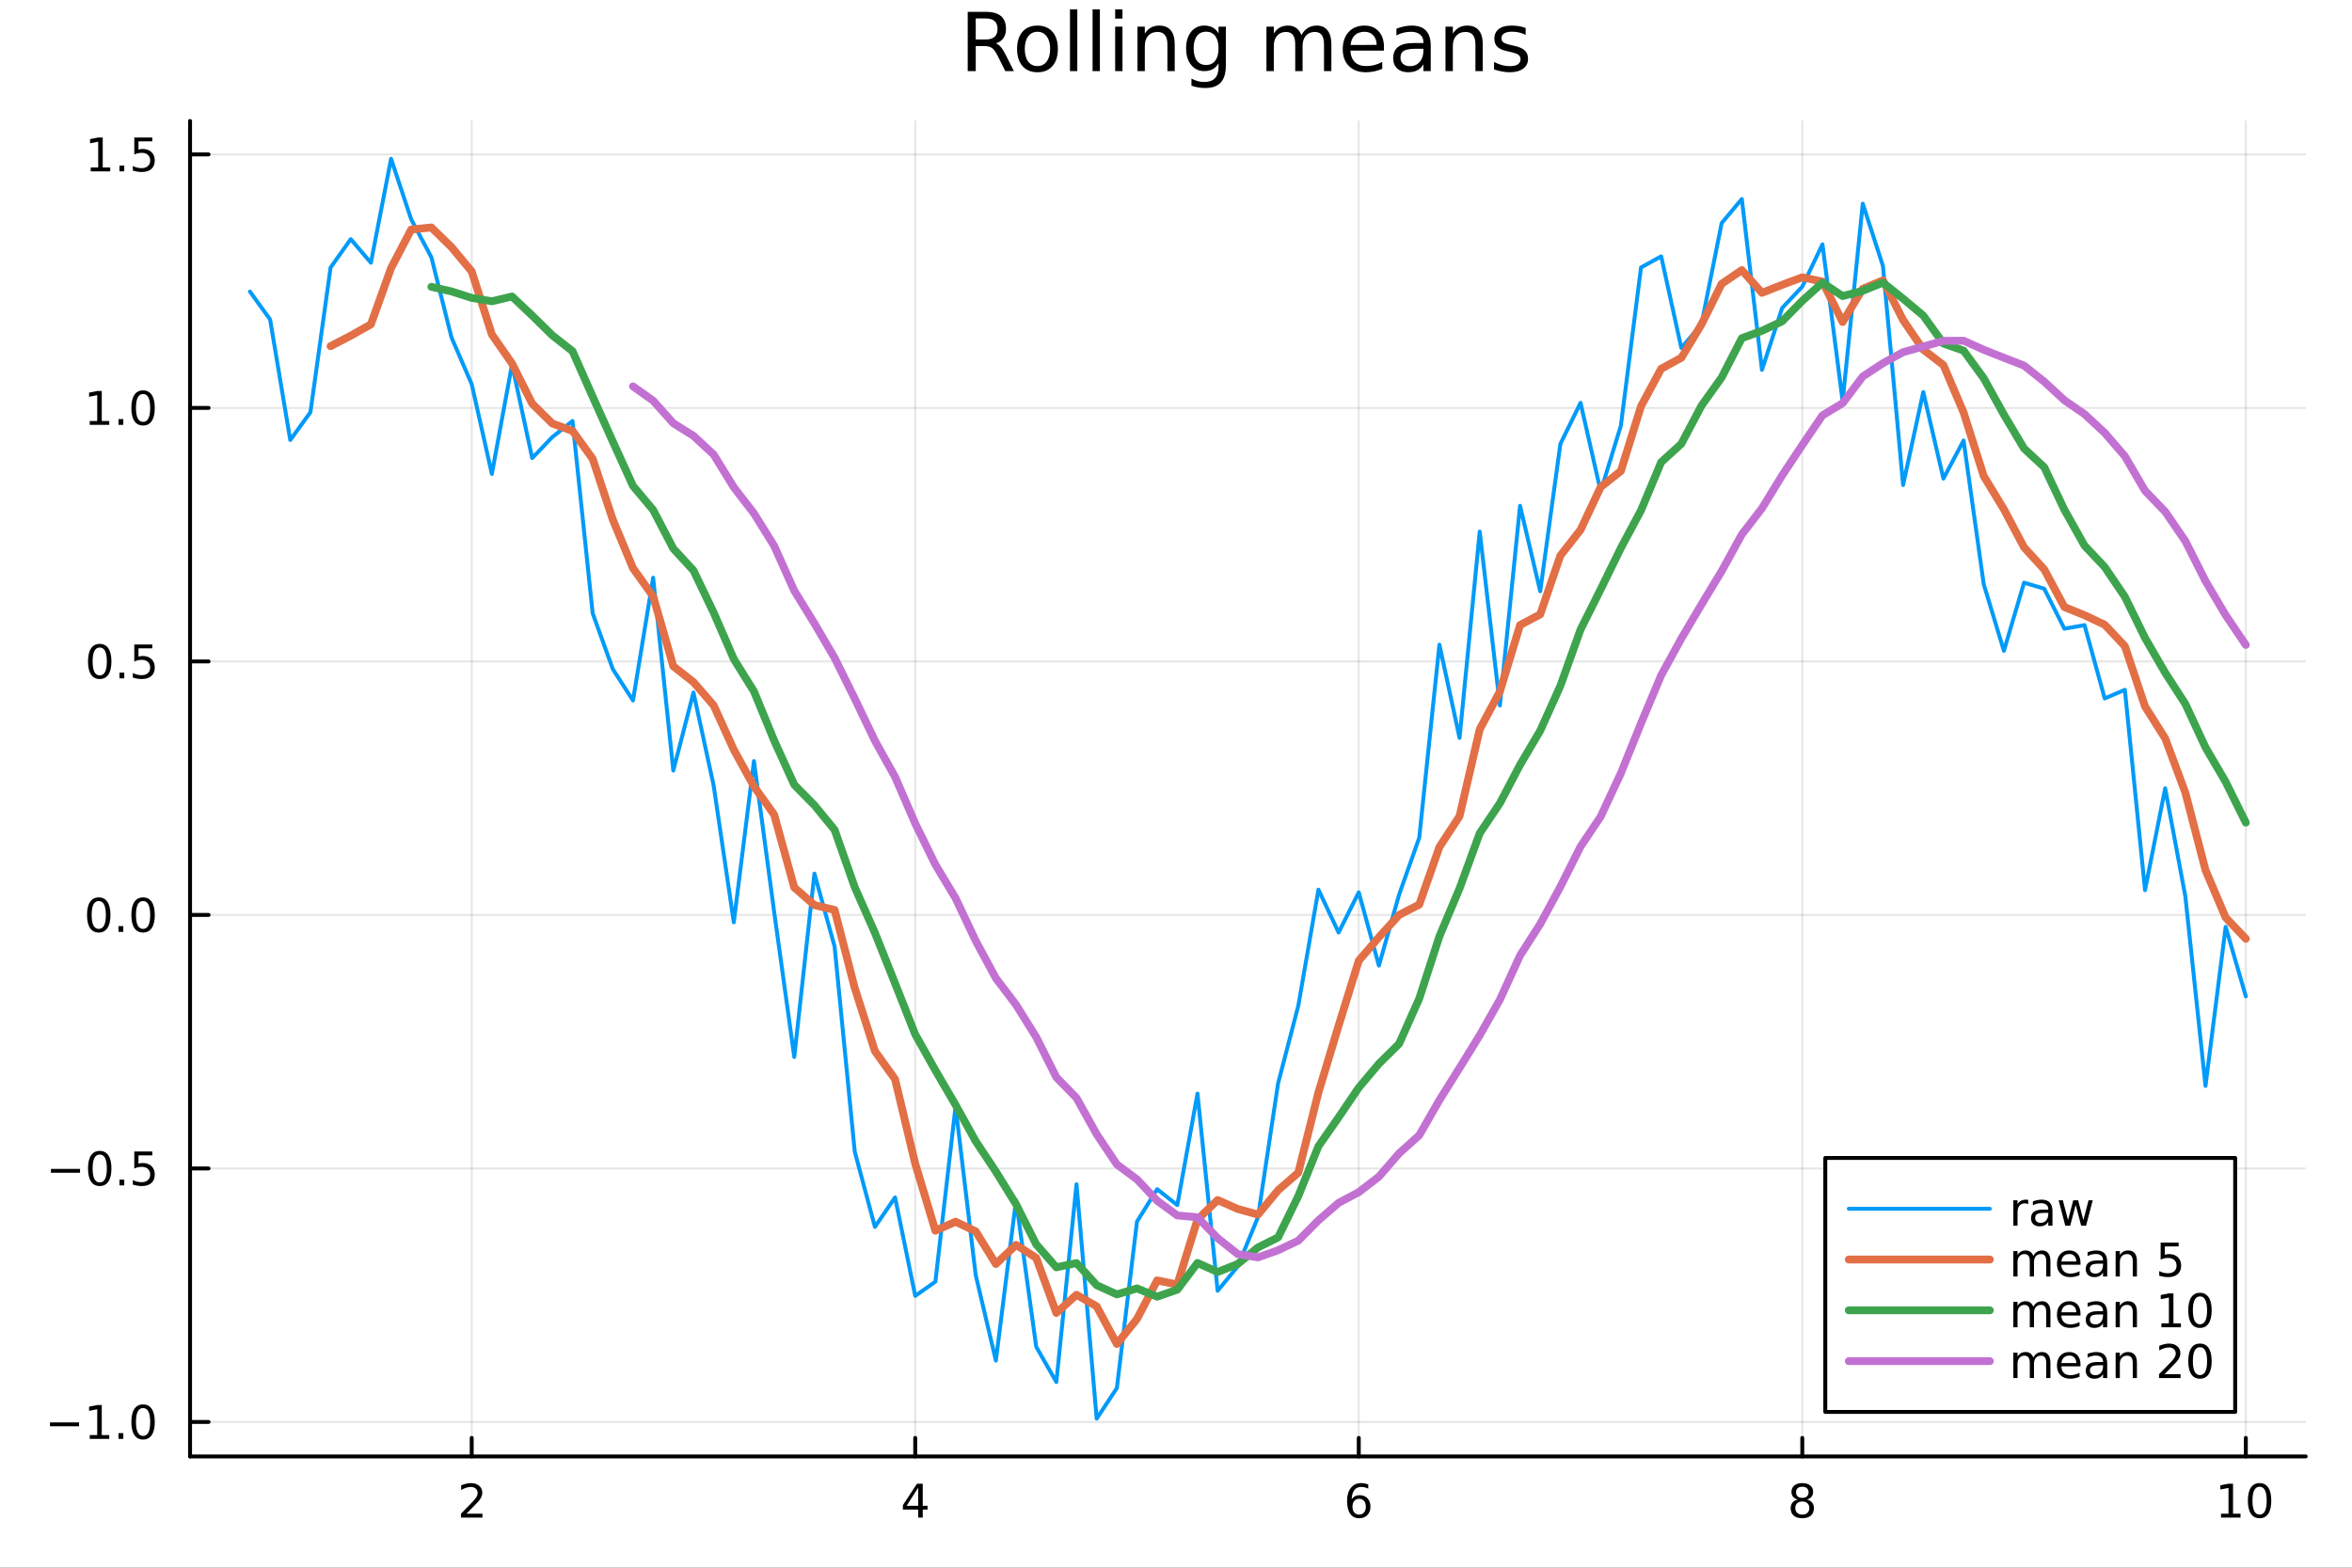 <?xml version="1.0" encoding="utf-8"?>
<svg xmlns="http://www.w3.org/2000/svg" xmlns:xlink="http://www.w3.org/1999/xlink" width="600" height="400" viewBox="0 0 2400 1600">
<rect x="0" y="0" width="2400" height="1600" fill="#333333" stroke="none"/>
<defs>
  <clipPath id="clip640">
    <rect x="0" y="0" width="2400" height="1600"/>
  </clipPath>
</defs>
<path clip-path="url(#clip640)" d="M0 1600 L2400 1600 L2400 0 L0 0  Z" fill="#ffffff" fill-rule="evenodd" fill-opacity="1"/>
<defs>
  <clipPath id="clip641">
    <rect x="480" y="0" width="1681" height="1600"/>
  </clipPath>
</defs>
<path clip-path="url(#clip640)" d="M193.936 1486.45 L2352.76 1486.45 L2352.76 123.472 L193.936 123.472  Z" fill="#ffffff" fill-rule="evenodd" fill-opacity="1"/>
<defs>
  <clipPath id="clip642">
    <rect x="193" y="123" width="2160" height="1364"/>
  </clipPath>
</defs>
<polyline clip-path="url(#clip642)" style="stroke:#000000; stroke-linecap:round; stroke-linejoin:round; stroke-width:2; stroke-opacity:0.1; fill:none" points="481.326,1486.45 481.326,123.472 "/>
<polyline clip-path="url(#clip642)" style="stroke:#000000; stroke-linecap:round; stroke-linejoin:round; stroke-width:2; stroke-opacity:0.1; fill:none" points="933.909,1486.45 933.909,123.472 "/>
<polyline clip-path="url(#clip642)" style="stroke:#000000; stroke-linecap:round; stroke-linejoin:round; stroke-width:2; stroke-opacity:0.1; fill:none" points="1386.49,1486.45 1386.49,123.472 "/>
<polyline clip-path="url(#clip642)" style="stroke:#000000; stroke-linecap:round; stroke-linejoin:round; stroke-width:2; stroke-opacity:0.1; fill:none" points="1839.07,1486.45 1839.07,123.472 "/>
<polyline clip-path="url(#clip642)" style="stroke:#000000; stroke-linecap:round; stroke-linejoin:round; stroke-width:2; stroke-opacity:0.1; fill:none" points="2291.66,1486.45 2291.66,123.472 "/>
<polyline clip-path="url(#clip640)" style="stroke:#000000; stroke-linecap:round; stroke-linejoin:round; stroke-width:4; stroke-opacity:1; fill:none" points="193.936,1486.45 2352.76,1486.45 "/>
<polyline clip-path="url(#clip640)" style="stroke:#000000; stroke-linecap:round; stroke-linejoin:round; stroke-width:4; stroke-opacity:1; fill:none" points="481.326,1486.45 481.326,1467.55 "/>
<polyline clip-path="url(#clip640)" style="stroke:#000000; stroke-linecap:round; stroke-linejoin:round; stroke-width:4; stroke-opacity:1; fill:none" points="933.909,1486.45 933.909,1467.55 "/>
<polyline clip-path="url(#clip640)" style="stroke:#000000; stroke-linecap:round; stroke-linejoin:round; stroke-width:4; stroke-opacity:1; fill:none" points="1386.49,1486.45 1386.49,1467.55 "/>
<polyline clip-path="url(#clip640)" style="stroke:#000000; stroke-linecap:round; stroke-linejoin:round; stroke-width:4; stroke-opacity:1; fill:none" points="1839.07,1486.45 1839.07,1467.55 "/>
<polyline clip-path="url(#clip640)" style="stroke:#000000; stroke-linecap:round; stroke-linejoin:round; stroke-width:4; stroke-opacity:1; fill:none" points="2291.66,1486.45 2291.66,1467.55 "/>
<path clip-path="url(#clip640)" d="M475.979 1544.91 L492.298 1544.91 L492.298 1548.85 L470.354 1548.85 L470.354 1544.91 Q473.016 1542.16 477.599 1537.53 Q482.206 1532.88 483.386 1531.53 Q485.632 1529.01 486.511 1527.27 Q487.414 1525.51 487.414 1523.82 Q487.414 1521.07 485.47 1519.33 Q483.548 1517.6 480.446 1517.6 Q478.247 1517.6 475.794 1518.36 Q473.363 1519.13 470.585 1520.68 L470.585 1515.95 Q473.409 1514.82 475.863 1514.24 Q478.317 1513.66 480.354 1513.66 Q485.724 1513.66 488.919 1516.35 Q492.113 1519.03 492.113 1523.52 Q492.113 1525.65 491.303 1527.57 Q490.516 1529.47 488.409 1532.07 Q487.831 1532.74 484.729 1535.95 Q481.627 1539.15 475.979 1544.91 Z" fill="#000000" fill-rule="nonzero" fill-opacity="1" /><path clip-path="url(#clip640)" d="M936.918 1518.36 L925.113 1536.81 L936.918 1536.81 L936.918 1518.36 M935.691 1514.29 L941.571 1514.29 L941.571 1536.81 L946.501 1536.81 L946.501 1540.7 L941.571 1540.7 L941.571 1548.85 L936.918 1548.85 L936.918 1540.7 L921.316 1540.7 L921.316 1536.19 L935.691 1514.29 Z" fill="#000000" fill-rule="nonzero" fill-opacity="1" /><path clip-path="url(#clip640)" d="M1386.9 1529.7 Q1383.75 1529.7 1381.9 1531.86 Q1380.07 1534.01 1380.07 1537.76 Q1380.07 1541.49 1381.9 1543.66 Q1383.75 1545.82 1386.9 1545.82 Q1390.04 1545.82 1391.87 1543.66 Q1393.73 1541.49 1393.73 1537.76 Q1393.73 1534.01 1391.87 1531.86 Q1390.04 1529.7 1386.9 1529.7 M1396.18 1515.05 L1396.18 1519.31 Q1394.42 1518.48 1392.61 1518.04 Q1390.83 1517.6 1389.07 1517.6 Q1384.44 1517.6 1381.99 1520.72 Q1379.56 1523.85 1379.21 1530.17 Q1380.58 1528.15 1382.64 1527.09 Q1384.7 1526 1387.17 1526 Q1392.38 1526 1395.39 1529.17 Q1398.42 1532.32 1398.42 1537.76 Q1398.42 1543.08 1395.28 1546.3 Q1392.13 1549.52 1386.9 1549.52 Q1380.9 1549.52 1377.73 1544.94 Q1374.56 1540.33 1374.56 1531.6 Q1374.56 1523.41 1378.45 1518.55 Q1382.34 1513.66 1388.89 1513.66 Q1390.65 1513.66 1392.43 1514.01 Q1394.23 1514.36 1396.18 1515.05 Z" fill="#000000" fill-rule="nonzero" fill-opacity="1" /><path clip-path="url(#clip640)" d="M1839.07 1532.44 Q1835.74 1532.44 1833.82 1534.22 Q1831.92 1536 1831.92 1539.13 Q1831.92 1542.25 1833.82 1544.03 Q1835.74 1545.82 1839.07 1545.82 Q1842.41 1545.82 1844.33 1544.03 Q1846.25 1542.23 1846.25 1539.13 Q1846.25 1536 1844.33 1534.22 Q1842.43 1532.44 1839.07 1532.44 M1834.4 1530.45 Q1831.39 1529.7 1829.7 1527.64 Q1828.03 1525.58 1828.03 1522.62 Q1828.03 1518.48 1830.97 1516.07 Q1833.94 1513.66 1839.07 1513.66 Q1844.24 1513.66 1847.18 1516.07 Q1850.12 1518.48 1850.12 1522.62 Q1850.12 1525.58 1848.43 1527.64 Q1846.76 1529.7 1843.77 1530.45 Q1847.15 1531.23 1849.03 1533.52 Q1850.93 1535.82 1850.93 1539.13 Q1850.93 1544.15 1847.85 1546.83 Q1844.79 1549.52 1839.07 1549.52 Q1833.36 1549.52 1830.28 1546.83 Q1827.22 1544.15 1827.22 1539.13 Q1827.22 1535.82 1829.12 1533.52 Q1831.02 1531.23 1834.4 1530.45 M1832.69 1523.06 Q1832.69 1525.75 1834.35 1527.25 Q1836.04 1528.76 1839.07 1528.76 Q1842.08 1528.76 1843.77 1527.25 Q1845.49 1525.75 1845.49 1523.06 Q1845.49 1520.38 1843.77 1518.87 Q1842.08 1517.37 1839.07 1517.37 Q1836.04 1517.37 1834.35 1518.87 Q1832.69 1520.38 1832.69 1523.06 Z" fill="#000000" fill-rule="nonzero" fill-opacity="1" /><path clip-path="url(#clip640)" d="M2266.34 1544.91 L2273.98 1544.91 L2273.98 1518.55 L2265.67 1520.21 L2265.67 1515.95 L2273.94 1514.29 L2278.61 1514.29 L2278.61 1544.91 L2286.25 1544.91 L2286.25 1548.85 L2266.34 1548.85 L2266.34 1544.91 Z" fill="#000000" fill-rule="nonzero" fill-opacity="1" /><path clip-path="url(#clip640)" d="M2305.7 1517.37 Q2302.09 1517.37 2300.26 1520.93 Q2298.45 1524.47 2298.45 1531.6 Q2298.45 1538.71 2300.26 1542.27 Q2302.09 1545.82 2305.7 1545.82 Q2309.33 1545.82 2311.14 1542.27 Q2312.96 1538.71 2312.96 1531.6 Q2312.96 1524.47 2311.14 1520.93 Q2309.33 1517.37 2305.7 1517.37 M2305.7 1513.66 Q2311.51 1513.66 2314.56 1518.27 Q2317.64 1522.85 2317.64 1531.6 Q2317.64 1540.33 2314.56 1544.94 Q2311.51 1549.52 2305.7 1549.52 Q2299.89 1549.52 2296.81 1544.94 Q2293.75 1540.33 2293.75 1531.6 Q2293.75 1522.85 2296.81 1518.27 Q2299.89 1513.66 2305.7 1513.66 Z" fill="#000000" fill-rule="nonzero" fill-opacity="1" /><polyline clip-path="url(#clip642)" style="stroke:#000000; stroke-linecap:round; stroke-linejoin:round; stroke-width:2; stroke-opacity:0.1; fill:none" points="193.936,1451.27 2352.76,1451.27 "/>
<polyline clip-path="url(#clip642)" style="stroke:#000000; stroke-linecap:round; stroke-linejoin:round; stroke-width:2; stroke-opacity:0.1; fill:none" points="193.936,1192.54 2352.76,1192.54 "/>
<polyline clip-path="url(#clip642)" style="stroke:#000000; stroke-linecap:round; stroke-linejoin:round; stroke-width:2; stroke-opacity:0.1; fill:none" points="193.936,933.802 2352.76,933.802 "/>
<polyline clip-path="url(#clip642)" style="stroke:#000000; stroke-linecap:round; stroke-linejoin:round; stroke-width:2; stroke-opacity:0.1; fill:none" points="193.936,675.068 2352.76,675.068 "/>
<polyline clip-path="url(#clip642)" style="stroke:#000000; stroke-linecap:round; stroke-linejoin:round; stroke-width:2; stroke-opacity:0.1; fill:none" points="193.936,416.334 2352.76,416.334 "/>
<polyline clip-path="url(#clip642)" style="stroke:#000000; stroke-linecap:round; stroke-linejoin:round; stroke-width:2; stroke-opacity:0.1; fill:none" points="193.936,157.6 2352.76,157.6 "/>
<polyline clip-path="url(#clip640)" style="stroke:#000000; stroke-linecap:round; stroke-linejoin:round; stroke-width:4; stroke-opacity:1; fill:none" points="193.936,1486.45 193.936,123.472 "/>
<polyline clip-path="url(#clip640)" style="stroke:#000000; stroke-linecap:round; stroke-linejoin:round; stroke-width:4; stroke-opacity:1; fill:none" points="193.936,1451.27 212.834,1451.27 "/>
<polyline clip-path="url(#clip640)" style="stroke:#000000; stroke-linecap:round; stroke-linejoin:round; stroke-width:4; stroke-opacity:1; fill:none" points="193.936,1192.54 212.834,1192.54 "/>
<polyline clip-path="url(#clip640)" style="stroke:#000000; stroke-linecap:round; stroke-linejoin:round; stroke-width:4; stroke-opacity:1; fill:none" points="193.936,933.802 212.834,933.802 "/>
<polyline clip-path="url(#clip640)" style="stroke:#000000; stroke-linecap:round; stroke-linejoin:round; stroke-width:4; stroke-opacity:1; fill:none" points="193.936,675.068 212.834,675.068 "/>
<polyline clip-path="url(#clip640)" style="stroke:#000000; stroke-linecap:round; stroke-linejoin:round; stroke-width:4; stroke-opacity:1; fill:none" points="193.936,416.334 212.834,416.334 "/>
<polyline clip-path="url(#clip640)" style="stroke:#000000; stroke-linecap:round; stroke-linejoin:round; stroke-width:4; stroke-opacity:1; fill:none" points="193.936,157.6 212.834,157.6 "/>
<path clip-path="url(#clip640)" d="M50.992 1451.72 L80.668 1451.72 L80.668 1455.66 L50.992 1455.66 L50.992 1451.72 Z" fill="#000000" fill-rule="nonzero" fill-opacity="1" /><path clip-path="url(#clip640)" d="M91.571 1464.62 L99.21 1464.62 L99.21 1438.25 L90.899 1439.92 L90.899 1435.66 L99.163 1433.99 L103.839 1433.99 L103.839 1464.62 L111.478 1464.62 L111.478 1468.55 L91.571 1468.55 L91.571 1464.62 Z" fill="#000000" fill-rule="nonzero" fill-opacity="1" /><path clip-path="url(#clip640)" d="M120.922 1462.67 L125.807 1462.67 L125.807 1468.55 L120.922 1468.55 L120.922 1462.67 Z" fill="#000000" fill-rule="nonzero" fill-opacity="1" /><path clip-path="url(#clip640)" d="M145.992 1437.07 Q142.381 1437.07 140.552 1440.63 Q138.746 1444.18 138.746 1451.31 Q138.746 1458.41 140.552 1461.98 Q142.381 1465.52 145.992 1465.52 Q149.626 1465.52 151.431 1461.98 Q153.26 1458.41 153.26 1451.31 Q153.26 1444.18 151.431 1440.63 Q149.626 1437.07 145.992 1437.07 M145.992 1433.37 Q151.802 1433.37 154.857 1437.97 Q157.936 1442.56 157.936 1451.31 Q157.936 1460.03 154.857 1464.64 Q151.802 1469.22 145.992 1469.22 Q140.181 1469.22 137.103 1464.64 Q134.047 1460.03 134.047 1451.31 Q134.047 1442.56 137.103 1437.97 Q140.181 1433.37 145.992 1433.37 Z" fill="#000000" fill-rule="nonzero" fill-opacity="1" /><path clip-path="url(#clip640)" d="M51.987 1192.99 L81.663 1192.99 L81.663 1196.92 L51.987 1196.92 L51.987 1192.99 Z" fill="#000000" fill-rule="nonzero" fill-opacity="1" /><path clip-path="url(#clip640)" d="M101.756 1178.34 Q98.145 1178.34 96.316 1181.9 Q94.51 1185.44 94.51 1192.57 Q94.51 1199.68 96.316 1203.24 Q98.145 1206.78 101.756 1206.78 Q105.39 1206.78 107.196 1203.24 Q109.024 1199.68 109.024 1192.57 Q109.024 1185.44 107.196 1181.9 Q105.39 1178.34 101.756 1178.34 M101.756 1174.63 Q107.566 1174.63 110.621 1179.24 Q113.7 1183.82 113.7 1192.57 Q113.7 1201.3 110.621 1205.9 Q107.566 1210.49 101.756 1210.49 Q95.946 1210.49 92.867 1205.9 Q89.811 1201.3 89.811 1192.57 Q89.811 1183.82 92.867 1179.24 Q95.946 1174.63 101.756 1174.63 Z" fill="#000000" fill-rule="nonzero" fill-opacity="1" /><path clip-path="url(#clip640)" d="M121.918 1203.94 L126.802 1203.94 L126.802 1209.82 L121.918 1209.82 L121.918 1203.94 Z" fill="#000000" fill-rule="nonzero" fill-opacity="1" /><path clip-path="url(#clip640)" d="M137.033 1175.26 L155.39 1175.26 L155.39 1179.19 L141.316 1179.19 L141.316 1187.66 Q142.334 1187.32 143.353 1187.15 Q144.371 1186.97 145.39 1186.97 Q151.177 1186.97 154.556 1190.14 Q157.936 1193.31 157.936 1198.73 Q157.936 1204.31 154.464 1207.41 Q150.992 1210.49 144.672 1210.49 Q142.496 1210.49 140.228 1210.12 Q137.982 1209.75 135.575 1209.01 L135.575 1204.31 Q137.658 1205.44 139.881 1206 Q142.103 1206.55 144.58 1206.55 Q148.584 1206.55 150.922 1204.45 Q153.26 1202.34 153.26 1198.73 Q153.26 1195.12 150.922 1193.01 Q148.584 1190.9 144.58 1190.9 Q142.705 1190.9 140.83 1191.32 Q138.978 1191.74 137.033 1192.62 L137.033 1175.26 Z" fill="#000000" fill-rule="nonzero" fill-opacity="1" /><path clip-path="url(#clip640)" d="M100.76 919.601 Q97.149 919.601 95.321 923.166 Q93.515 926.707 93.515 933.837 Q93.515 940.943 95.321 944.508 Q97.149 948.05 100.76 948.05 Q104.395 948.05 106.2 944.508 Q108.029 940.943 108.029 933.837 Q108.029 926.707 106.2 923.166 Q104.395 919.601 100.76 919.601 M100.76 915.897 Q106.571 915.897 109.626 920.504 Q112.705 925.087 112.705 933.837 Q112.705 942.564 109.626 947.17 Q106.571 951.753 100.76 951.753 Q94.95 951.753 91.871 947.17 Q88.816 942.564 88.816 933.837 Q88.816 925.087 91.871 920.504 Q94.95 915.897 100.76 915.897 Z" fill="#000000" fill-rule="nonzero" fill-opacity="1" /><path clip-path="url(#clip640)" d="M120.922 945.203 L125.807 945.203 L125.807 951.082 L120.922 951.082 L120.922 945.203 Z" fill="#000000" fill-rule="nonzero" fill-opacity="1" /><path clip-path="url(#clip640)" d="M145.992 919.601 Q142.381 919.601 140.552 923.166 Q138.746 926.707 138.746 933.837 Q138.746 940.943 140.552 944.508 Q142.381 948.05 145.992 948.05 Q149.626 948.05 151.431 944.508 Q153.26 940.943 153.26 933.837 Q153.26 926.707 151.431 923.166 Q149.626 919.601 145.992 919.601 M145.992 915.897 Q151.802 915.897 154.857 920.504 Q157.936 925.087 157.936 933.837 Q157.936 942.564 154.857 947.17 Q151.802 951.753 145.992 951.753 Q140.181 951.753 137.103 947.17 Q134.047 942.564 134.047 933.837 Q134.047 925.087 137.103 920.504 Q140.181 915.897 145.992 915.897 Z" fill="#000000" fill-rule="nonzero" fill-opacity="1" /><path clip-path="url(#clip640)" d="M101.756 660.867 Q98.145 660.867 96.316 664.431 Q94.51 667.973 94.51 675.103 Q94.51 682.209 96.316 685.774 Q98.145 689.316 101.756 689.316 Q105.39 689.316 107.196 685.774 Q109.024 682.209 109.024 675.103 Q109.024 667.973 107.196 664.431 Q105.39 660.867 101.756 660.867 M101.756 657.163 Q107.566 657.163 110.621 661.769 Q113.7 666.353 113.7 675.103 Q113.7 683.829 110.621 688.436 Q107.566 693.019 101.756 693.019 Q95.946 693.019 92.867 688.436 Q89.811 683.829 89.811 675.103 Q89.811 666.353 92.867 661.769 Q95.946 657.163 101.756 657.163 Z" fill="#000000" fill-rule="nonzero" fill-opacity="1" /><path clip-path="url(#clip640)" d="M121.918 686.468 L126.802 686.468 L126.802 692.348 L121.918 692.348 L121.918 686.468 Z" fill="#000000" fill-rule="nonzero" fill-opacity="1" /><path clip-path="url(#clip640)" d="M137.033 657.788 L155.39 657.788 L155.39 661.723 L141.316 661.723 L141.316 670.195 Q142.334 669.848 143.353 669.686 Q144.371 669.501 145.39 669.501 Q151.177 669.501 154.556 672.672 Q157.936 675.843 157.936 681.26 Q157.936 686.839 154.464 689.941 Q150.992 693.019 144.672 693.019 Q142.496 693.019 140.228 692.649 Q137.982 692.279 135.575 691.538 L135.575 686.839 Q137.658 687.973 139.881 688.529 Q142.103 689.084 144.58 689.084 Q148.584 689.084 150.922 686.978 Q153.26 684.871 153.26 681.26 Q153.26 677.649 150.922 675.543 Q148.584 673.436 144.58 673.436 Q142.705 673.436 140.83 673.853 Q138.978 674.269 137.033 675.149 L137.033 657.788 Z" fill="#000000" fill-rule="nonzero" fill-opacity="1" /><path clip-path="url(#clip640)" d="M91.571 429.679 L99.21 429.679 L99.21 403.313 L90.899 404.98 L90.899 400.72 L99.163 399.054 L103.839 399.054 L103.839 429.679 L111.478 429.679 L111.478 433.614 L91.571 433.614 L91.571 429.679 Z" fill="#000000" fill-rule="nonzero" fill-opacity="1" /><path clip-path="url(#clip640)" d="M120.922 427.734 L125.807 427.734 L125.807 433.614 L120.922 433.614 L120.922 427.734 Z" fill="#000000" fill-rule="nonzero" fill-opacity="1" /><path clip-path="url(#clip640)" d="M145.992 402.132 Q142.381 402.132 140.552 405.697 Q138.746 409.239 138.746 416.369 Q138.746 423.475 140.552 427.04 Q142.381 430.581 145.992 430.581 Q149.626 430.581 151.431 427.04 Q153.26 423.475 153.26 416.369 Q153.26 409.239 151.431 405.697 Q149.626 402.132 145.992 402.132 M145.992 398.429 Q151.802 398.429 154.857 403.035 Q157.936 407.619 157.936 416.369 Q157.936 425.095 154.857 429.702 Q151.802 434.285 145.992 434.285 Q140.181 434.285 137.103 429.702 Q134.047 425.095 134.047 416.369 Q134.047 407.619 137.103 403.035 Q140.181 398.429 145.992 398.429 Z" fill="#000000" fill-rule="nonzero" fill-opacity="1" /><path clip-path="url(#clip640)" d="M92.566 170.944 L100.205 170.944 L100.205 144.579 L91.895 146.245 L91.895 141.986 L100.159 140.32 L104.834 140.32 L104.834 170.944 L112.473 170.944 L112.473 174.88 L92.566 174.88 L92.566 170.944 Z" fill="#000000" fill-rule="nonzero" fill-opacity="1" /><path clip-path="url(#clip640)" d="M121.918 169 L126.802 169 L126.802 174.88 L121.918 174.88 L121.918 169 Z" fill="#000000" fill-rule="nonzero" fill-opacity="1" /><path clip-path="url(#clip640)" d="M137.033 140.32 L155.39 140.32 L155.39 144.255 L141.316 144.255 L141.316 152.727 Q142.334 152.38 143.353 152.218 Q144.371 152.033 145.39 152.033 Q151.177 152.033 154.556 155.204 Q157.936 158.375 157.936 163.792 Q157.936 169.37 154.464 172.472 Q150.992 175.551 144.672 175.551 Q142.496 175.551 140.228 175.181 Q137.982 174.81 135.575 174.069 L135.575 169.37 Q137.658 170.505 139.881 171.06 Q142.103 171.616 144.58 171.616 Q148.584 171.616 150.922 169.509 Q153.26 167.403 153.26 163.792 Q153.26 160.181 150.922 158.074 Q148.584 155.968 144.58 155.968 Q142.705 155.968 140.83 156.384 Q138.978 156.801 137.033 157.681 L137.033 140.32 Z" fill="#000000" fill-rule="nonzero" fill-opacity="1" /><path clip-path="url(#clip640)" d="M1016.15 44.22 Q1018.79 45.111 1021.26 48.028 Q1023.77 50.944 1026.28 56.048 L1034.59 72.576 L1025.8 72.576 L1018.06 57.061 Q1015.06 50.985 1012.22 49 Q1009.43 47.015 1004.57 47.015 L995.656 47.015 L995.656 72.576 L987.474 72.576 L987.474 12.096 L1005.95 12.096 Q1016.32 12.096 1021.42 16.43 Q1026.52 20.765 1026.52 29.515 Q1026.52 35.227 1023.85 38.994 Q1021.22 42.761 1016.15 44.22 M995.656 18.82 L995.656 40.29 L1005.95 40.29 Q1011.86 40.29 1014.86 37.576 Q1017.9 34.822 1017.9 29.515 Q1017.9 24.208 1014.86 21.535 Q1011.86 18.82 1005.95 18.82 L995.656 18.82 Z" fill="#000000" fill-rule="nonzero" fill-opacity="1" /><path clip-path="url(#clip640)" d="M1058.65 32.431 Q1052.65 32.431 1049.17 37.131 Q1045.69 41.789 1045.69 49.931 Q1045.69 58.074 1049.13 62.773 Q1052.61 67.431 1058.65 67.431 Q1064.6 67.431 1068.09 62.732 Q1071.57 58.033 1071.57 49.931 Q1071.57 41.87 1068.09 37.171 Q1064.6 32.431 1058.65 32.431 M1058.65 26.112 Q1068.37 26.112 1073.92 32.431 Q1079.47 38.751 1079.47 49.931 Q1079.47 61.071 1073.92 67.431 Q1068.37 73.751 1058.65 73.751 Q1048.89 73.751 1043.34 67.431 Q1037.83 61.071 1037.83 49.931 Q1037.83 38.751 1043.34 32.431 Q1048.89 26.112 1058.65 26.112 Z" fill="#000000" fill-rule="nonzero" fill-opacity="1" /><path clip-path="url(#clip640)" d="M1091.82 9.544 L1099.28 9.544 L1099.28 72.576 L1091.82 72.576 L1091.82 9.544 Z" fill="#000000" fill-rule="nonzero" fill-opacity="1" /><path clip-path="url(#clip640)" d="M1114.87 9.544 L1122.33 9.544 L1122.33 72.576 L1114.87 72.576 L1114.87 9.544 Z" fill="#000000" fill-rule="nonzero" fill-opacity="1" /><path clip-path="url(#clip640)" d="M1137.92 27.206 L1145.38 27.206 L1145.38 72.576 L1137.92 72.576 L1137.92 27.206 M1137.92 9.544 L1145.38 9.544 L1145.38 18.983 L1137.92 18.983 L1137.92 9.544 Z" fill="#000000" fill-rule="nonzero" fill-opacity="1" /><path clip-path="url(#clip640)" d="M1198.69 45.192 L1198.69 72.576 L1191.23 72.576 L1191.23 45.435 Q1191.23 38.994 1188.72 35.794 Q1186.21 32.594 1181.19 32.594 Q1175.15 32.594 1171.67 36.442 Q1168.18 40.29 1168.18 46.934 L1168.18 72.576 L1160.69 72.576 L1160.69 27.206 L1168.18 27.206 L1168.18 34.254 Q1170.86 30.163 1174.46 28.138 Q1178.11 26.112 1182.85 26.112 Q1190.67 26.112 1194.68 30.973 Q1198.69 35.794 1198.69 45.192 Z" fill="#000000" fill-rule="nonzero" fill-opacity="1" /><path clip-path="url(#clip640)" d="M1243.41 49.364 Q1243.41 41.263 1240.05 36.806 Q1236.73 32.35 1230.69 32.35 Q1224.69 32.35 1221.33 36.806 Q1218.01 41.263 1218.01 49.364 Q1218.01 57.426 1221.33 61.882 Q1224.69 66.338 1230.69 66.338 Q1236.73 66.338 1240.05 61.882 Q1243.41 57.426 1243.41 49.364 M1250.86 66.945 Q1250.86 78.531 1245.72 84.162 Q1240.57 89.833 1229.96 89.833 Q1226.03 89.833 1222.55 89.225 Q1219.06 88.658 1215.78 87.443 L1215.78 80.192 Q1219.06 81.974 1222.26 82.825 Q1225.46 83.675 1228.79 83.675 Q1236.12 83.675 1239.76 79.827 Q1243.41 76.019 1243.41 68.282 L1243.41 64.596 Q1241.1 68.606 1237.5 70.591 Q1233.89 72.576 1228.87 72.576 Q1220.52 72.576 1215.42 66.216 Q1210.31 59.856 1210.31 49.364 Q1210.31 38.832 1215.42 32.472 Q1220.52 26.112 1228.87 26.112 Q1233.89 26.112 1237.5 28.097 Q1241.1 30.082 1243.41 34.092 L1243.41 27.206 L1250.86 27.206 L1250.86 66.945 Z" fill="#000000" fill-rule="nonzero" fill-opacity="1" /><path clip-path="url(#clip640)" d="M1327.91 35.915 Q1330.71 30.892 1334.6 28.502 Q1338.48 26.112 1343.75 26.112 Q1350.84 26.112 1354.69 31.095 Q1358.54 36.037 1358.54 45.192 L1358.54 72.576 L1351.04 72.576 L1351.04 45.435 Q1351.04 38.913 1348.73 35.753 Q1346.42 32.594 1341.68 32.594 Q1335.89 32.594 1332.53 36.442 Q1329.17 40.29 1329.17 46.934 L1329.17 72.576 L1321.67 72.576 L1321.67 45.435 Q1321.67 38.873 1319.36 35.753 Q1317.06 32.594 1312.23 32.594 Q1306.52 32.594 1303.16 36.482 Q1299.8 40.331 1299.8 46.934 L1299.8 72.576 L1292.3 72.576 L1292.3 27.206 L1299.8 27.206 L1299.8 34.254 Q1302.35 30.082 1305.92 28.097 Q1309.48 26.112 1314.38 26.112 Q1319.32 26.112 1322.77 28.624 Q1326.25 31.135 1327.91 35.915 Z" fill="#000000" fill-rule="nonzero" fill-opacity="1" /><path clip-path="url(#clip640)" d="M1412.21 48.028 L1412.21 51.673 L1377.94 51.673 Q1378.43 59.37 1382.56 63.421 Q1386.73 67.431 1394.14 67.431 Q1398.44 67.431 1402.45 66.378 Q1406.5 65.325 1410.47 63.218 L1410.47 70.267 Q1406.46 71.968 1402.25 72.86 Q1398.03 73.751 1393.7 73.751 Q1382.84 73.751 1376.48 67.431 Q1370.16 61.112 1370.16 50.337 Q1370.16 39.197 1376.16 32.675 Q1382.19 26.112 1392.4 26.112 Q1401.56 26.112 1406.86 32.026 Q1412.21 37.9 1412.21 48.028 M1404.76 45.84 Q1404.68 39.723 1401.31 36.077 Q1397.99 32.431 1392.48 32.431 Q1386.24 32.431 1382.48 35.956 Q1378.75 39.48 1378.18 45.88 L1404.76 45.84 Z" fill="#000000" fill-rule="nonzero" fill-opacity="1" /><path clip-path="url(#clip640)" d="M1445.06 49.769 Q1436.03 49.769 1432.55 51.835 Q1429.06 53.901 1429.06 58.884 Q1429.06 62.854 1431.66 65.203 Q1434.29 67.512 1438.78 67.512 Q1444.98 67.512 1448.71 63.137 Q1452.48 58.722 1452.48 51.43 L1452.48 49.769 L1445.06 49.769 M1459.93 46.691 L1459.93 72.576 L1452.48 72.576 L1452.48 65.689 Q1449.92 69.821 1446.12 71.806 Q1442.31 73.751 1436.8 73.751 Q1429.83 73.751 1425.7 69.862 Q1421.61 65.933 1421.61 59.37 Q1421.61 51.714 1426.71 47.825 Q1431.86 43.936 1442.03 43.936 L1452.48 43.936 L1452.48 43.207 Q1452.48 38.062 1449.07 35.267 Q1445.71 32.431 1439.6 32.431 Q1435.71 32.431 1432.02 33.363 Q1428.33 34.295 1424.93 36.158 L1424.93 29.272 Q1429.02 27.692 1432.87 26.922 Q1436.72 26.112 1440.36 26.112 Q1450.21 26.112 1455.07 31.216 Q1459.93 36.32 1459.93 46.691 Z" fill="#000000" fill-rule="nonzero" fill-opacity="1" /><path clip-path="url(#clip640)" d="M1513 45.192 L1513 72.576 L1505.54 72.576 L1505.54 45.435 Q1505.54 38.994 1503.03 35.794 Q1500.52 32.594 1495.5 32.594 Q1489.46 32.594 1485.98 36.442 Q1482.49 40.29 1482.49 46.934 L1482.49 72.576 L1475 72.576 L1475 27.206 L1482.49 27.206 L1482.49 34.254 Q1485.17 30.163 1488.77 28.138 Q1492.42 26.112 1497.16 26.112 Q1504.98 26.112 1508.99 30.973 Q1513 35.794 1513 45.192 Z" fill="#000000" fill-rule="nonzero" fill-opacity="1" /><path clip-path="url(#clip640)" d="M1556.79 28.543 L1556.79 35.591 Q1553.63 33.971 1550.23 33.161 Q1546.82 32.35 1543.18 32.35 Q1537.63 32.35 1534.83 34.052 Q1532.08 35.753 1532.08 39.156 Q1532.08 41.749 1534.06 43.248 Q1536.05 44.706 1542.04 46.043 L1544.59 46.61 Q1552.53 48.311 1555.86 51.43 Q1559.22 54.509 1559.22 60.059 Q1559.22 66.378 1554.2 70.064 Q1549.21 73.751 1540.46 73.751 Q1536.82 73.751 1532.85 73.022 Q1528.92 72.333 1524.54 70.915 L1524.54 63.218 Q1528.67 65.365 1532.68 66.459 Q1536.7 67.512 1540.62 67.512 Q1545.89 67.512 1548.73 65.73 Q1551.56 63.907 1551.56 60.626 Q1551.56 57.588 1549.5 55.967 Q1547.47 54.347 1540.54 52.848 L1537.95 52.24 Q1531.02 50.782 1527.95 47.785 Q1524.87 44.746 1524.87 39.48 Q1524.87 33.08 1529.4 29.596 Q1533.94 26.112 1542.29 26.112 Q1546.42 26.112 1550.06 26.72 Q1553.71 27.327 1556.79 28.543 Z" fill="#000000" fill-rule="nonzero" fill-opacity="1" /><polyline clip-path="url(#clip642)" style="stroke:#009af9; stroke-linecap:round; stroke-linejoin:round; stroke-width:4; stroke-opacity:1; fill:none" points="255.035,297.572 275.607,326.042 296.179,449.103 316.751,420.748 337.322,273.078 357.894,244.073 378.466,268.162 399.038,162.047 419.61,223.921 440.182,262.61 460.754,344.526 481.326,392.062 501.898,483.734 522.47,371.916 543.042,467.524 563.614,446.078 584.186,429.648 604.758,625.959 625.33,682.922 645.902,714.906 666.474,589.6 687.046,786.503 707.617,706.791 728.189,801.608 748.761,941.3 769.333,776.791 789.905,930.346 810.477,1078.79 831.049,891.611 851.621,965.97 872.193,1175.35 892.765,1252.22 913.337,1222.07 933.909,1322.6 954.481,1308.09 975.053,1129.39 995.625,1301.42 1016.2,1388.64 1036.77,1225 1057.34,1374.5 1077.91,1410.52 1098.48,1208.68 1119.06,1447.87 1139.63,1416.77 1160.2,1246.77 1180.77,1213.71 1201.34,1229.92 1221.92,1116.09 1242.49,1317.39 1263.06,1292.4 1283.63,1242.31 1304.2,1105.55 1324.78,1026.52 1345.35,907.95 1365.92,951.757 1386.49,910.72 1407.06,985.544 1427.64,913.11 1448.21,855.007 1468.78,657.97 1489.35,753.149 1509.92,542.527 1530.5,720.049 1551.07,516.199 1571.64,603.445 1592.21,453.116 1612.78,411.104 1633.35,501.554 1653.93,434.511 1674.5,273.014 1695.07,261.654 1715.64,355.102 1736.21,330.875 1756.79,227.711 1777.36,203.108 1797.93,377.519 1818.5,314.37 1839.07,292.518 1859.65,249.339 1880.22,409.499 1900.79,207.88 1921.36,271.419 1941.93,495.028 1962.51,400.158 1983.08,488.472 2003.65,449.572 2024.22,596.293 2044.79,664.256 2065.37,594.664 2085.94,600.819 2106.51,641.658 2127.08,638.034 2147.65,712.841 2168.23,704.031 2188.8,908.48 2209.37,804.56 2229.94,914.892 2250.51,1108.28 2271.09,945.98 2291.66,1016.89 "/>
<polyline clip-path="url(#clip642)" style="stroke:#e26f46; stroke-linecap:round; stroke-linejoin:round; stroke-width:8; stroke-opacity:1; fill:none" points="337.322,353.308 357.894,342.609 378.466,331.033 399.038,273.621 419.61,234.256 440.182,232.163 460.754,252.253 481.326,277.033 501.898,341.371 522.47,370.97 543.042,411.952 563.614,432.263 584.186,439.78 604.758,468.225 625.33,530.426 645.902,579.903 666.474,608.607 687.046,679.978 707.617,696.144 728.189,719.882 748.761,765.16 769.333,802.599 789.905,831.367 810.477,905.767 831.049,923.767 851.621,928.701 872.193,1008.41 892.765,1072.79 913.337,1101.45 933.909,1187.64 954.481,1256.07 975.053,1246.88 995.625,1256.72 1016.2,1290.03 1036.77,1270.51 1057.34,1283.79 1077.91,1340.01 1098.48,1321.47 1119.06,1333.31 1139.63,1371.67 1160.2,1346.12 1180.77,1306.76 1201.34,1311.01 1221.92,1244.65 1242.49,1224.78 1263.06,1233.9 1283.63,1239.62 1304.2,1214.75 1324.78,1196.84 1345.35,1114.95 1365.92,1046.82 1386.49,980.501 1407.06,956.499 1427.64,933.817 1448.21,923.228 1468.78,864.47 1489.35,832.956 1509.92,744.353 1530.5,705.74 1551.07,637.979 1571.64,627.074 1592.21,567.067 1612.78,540.783 1633.35,497.084 1653.93,480.746 1674.5,414.66 1695.07,376.367 1715.64,365.167 1736.21,331.031 1756.79,289.671 1777.36,275.69 1797.93,298.863 1818.5,290.717 1839.07,283.045 1859.65,287.371 1880.22,328.649 1900.79,294.721 1921.36,286.131 1941.93,326.633 1962.51,356.797 1983.08,372.591 2003.65,420.93 2024.22,485.905 2044.79,519.75 2065.37,558.651 2085.94,581.121 2106.51,619.538 2127.08,627.886 2147.65,637.603 2168.23,659.477 2188.8,721.009 2209.37,753.589 2229.94,808.961 2250.51,888.048 2271.09,936.437 2291.66,958.12 "/>
<polyline clip-path="url(#clip642)" style="stroke:#3da44d; stroke-linecap:round; stroke-linejoin:round; stroke-width:8; stroke-opacity:1; fill:none" points="440.182,292.736 460.754,297.431 481.326,304.033 501.898,307.496 522.47,302.613 543.042,322.058 563.614,342.258 584.186,358.407 604.758,404.798 625.33,450.698 645.902,495.928 666.474,520.435 687.046,559.879 707.617,582.185 728.189,625.154 748.761,672.531 769.333,705.603 789.905,755.673 810.477,800.956 831.049,821.824 851.621,846.931 872.193,905.506 892.765,952.078 913.337,1003.61 933.909,1055.71 954.481,1092.39 975.053,1127.65 995.625,1164.75 1016.2,1195.74 1036.77,1229.08 1057.34,1269.93 1077.91,1293.45 1098.48,1289.09 1119.06,1311.67 1139.63,1321.09 1160.2,1314.96 1180.77,1323.39 1201.34,1316.24 1221.92,1288.98 1242.49,1298.22 1263.06,1290.01 1283.63,1273.19 1304.2,1262.88 1324.78,1220.74 1345.35,1169.86 1365.92,1140.36 1386.49,1110.06 1407.06,1085.62 1427.64,1065.33 1448.21,1019.09 1468.78,955.645 1489.35,906.728 1509.92,850.426 1530.5,819.778 1551.07,780.603 1571.64,745.772 1592.21,700.012 1612.78,642.568 1633.35,601.412 1653.93,559.362 1674.5,520.867 1695.07,471.717 1715.64,452.975 1736.21,414.057 1756.79,385.209 1777.36,345.175 1797.93,337.615 1818.5,327.942 1839.07,307.038 1859.65,288.521 1880.22,302.17 1900.79,296.792 1921.36,288.424 1941.93,304.839 1962.51,322.084 1983.08,350.62 2003.65,357.826 2024.22,386.018 2044.79,423.192 2065.37,457.724 2085.94,476.856 2106.51,520.234 2127.08,556.895 2147.65,578.677 2168.23,609.064 2188.8,651.065 2209.37,686.564 2229.94,718.424 2250.51,762.825 2271.09,797.957 2291.66,839.564 "/>
<polyline clip-path="url(#clip642)" style="stroke:#c271d2; stroke-linecap:round; stroke-linejoin:round; stroke-width:8; stroke-opacity:1; fill:none" points="645.902,394.332 666.474,408.933 687.046,431.956 707.617,444.84 728.189,463.883 748.761,497.295 769.333,523.93 789.905,557.04 810.477,602.877 831.049,636.261 851.621,671.429 872.193,712.97 892.765,755.979 913.337,792.896 933.909,840.43 954.481,882.458 975.053,916.624 995.625,960.213 1016.2,998.347 1036.77,1025.45 1057.34,1058.43 1077.91,1099.48 1098.48,1120.59 1119.06,1157.64 1139.63,1188.4 1160.2,1203.67 1180.77,1225.52 1201.34,1240.5 1221.92,1242.36 1242.49,1263.65 1263.06,1279.97 1283.63,1283.32 1304.2,1275.99 1324.78,1266.21 1345.35,1245.47 1365.92,1227.66 1386.49,1216.72 1407.06,1200.93 1427.64,1177.15 1448.21,1158.65 1468.78,1122.83 1489.35,1089.96 1509.92,1056.65 1530.5,1020.26 1551.07,975.232 1571.64,943.066 1592.21,905.037 1612.78,864.096 1633.35,833.369 1653.93,789.225 1674.5,738.256 1695.07,689.223 1715.64,651.7 1736.21,616.918 1756.79,582.906 1777.36,545.473 1797.93,518.813 1818.5,485.255 1839.07,454.225 1859.65,423.942 1880.22,411.518 1900.79,384.255 1921.36,370.699 1941.93,359.448 1962.51,353.646 1983.08,347.898 2003.65,347.72 2024.22,356.98 2044.79,365.115 2065.37,373.123 2085.94,389.513 2106.51,408.513 2127.08,422.66 2147.65,441.758 2168.23,465.574 2188.8,500.843 2209.37,522.195 2229.94,552.221 2250.51,593.009 2271.09,627.841 2291.66,658.21 "/>
<path clip-path="url(#clip640)" d="M1862.53 1441.02 L2280.8 1441.02 L2280.8 1181.82 L1862.53 1181.82  Z" fill="#ffffff" fill-rule="evenodd" fill-opacity="1"/>
<polyline clip-path="url(#clip640)" style="stroke:#000000; stroke-linecap:round; stroke-linejoin:round; stroke-width:4; stroke-opacity:1; fill:none" points="1862.53,1441.02 2280.8,1441.02 2280.8,1181.82 1862.53,1181.82 1862.53,1441.02 "/>
<polyline clip-path="url(#clip640)" style="stroke:#009af9; stroke-linecap:round; stroke-linejoin:round; stroke-width:4; stroke-opacity:1; fill:none" points="1886.52,1233.66 2030.44,1233.66 "/>
<path clip-path="url(#clip640)" d="M2069.61 1228.99 Q2068.89 1228.57 2068.04 1228.39 Q2067.2 1228.18 2066.18 1228.18 Q2062.57 1228.18 2060.63 1230.54 Q2058.71 1232.88 2058.71 1237.28 L2058.71 1250.94 L2054.43 1250.94 L2054.43 1225.01 L2058.71 1225.01 L2058.71 1229.04 Q2060.05 1226.68 2062.2 1225.54 Q2064.36 1224.38 2067.43 1224.38 Q2067.87 1224.38 2068.41 1224.45 Q2068.94 1224.5 2069.59 1224.62 L2069.61 1228.99 Z" fill="#000000" fill-rule="nonzero" fill-opacity="1" /><path clip-path="url(#clip640)" d="M2085.86 1237.9 Q2080.7 1237.9 2078.71 1239.08 Q2076.72 1240.26 2076.72 1243.11 Q2076.72 1245.38 2078.2 1246.72 Q2079.7 1248.04 2082.27 1248.04 Q2085.81 1248.04 2087.94 1245.54 Q2090.1 1243.02 2090.1 1238.85 L2090.1 1237.9 L2085.86 1237.9 M2094.36 1236.14 L2094.36 1250.94 L2090.1 1250.94 L2090.1 1247 Q2088.64 1249.36 2086.46 1250.5 Q2084.29 1251.61 2081.14 1251.61 Q2077.16 1251.61 2074.8 1249.38 Q2072.46 1247.14 2072.46 1243.39 Q2072.46 1239.01 2075.37 1236.79 Q2078.31 1234.57 2084.12 1234.57 L2090.1 1234.57 L2090.1 1234.15 Q2090.1 1231.21 2088.15 1229.62 Q2086.23 1228 2082.74 1228 Q2080.51 1228 2078.41 1228.53 Q2076.3 1229.06 2074.36 1230.13 L2074.36 1226.19 Q2076.69 1225.29 2078.89 1224.85 Q2081.09 1224.38 2083.18 1224.38 Q2088.8 1224.38 2091.58 1227.3 Q2094.36 1230.22 2094.36 1236.14 Z" fill="#000000" fill-rule="nonzero" fill-opacity="1" /><path clip-path="url(#clip640)" d="M2100.65 1225.01 L2104.91 1225.01 L2110.24 1245.24 L2115.54 1225.01 L2120.56 1225.01 L2125.88 1245.24 L2131.18 1225.01 L2135.44 1225.01 L2128.66 1250.94 L2123.64 1250.94 L2118.06 1229.69 L2112.46 1250.94 L2107.43 1250.94 L2100.65 1225.01 Z" fill="#000000" fill-rule="nonzero" fill-opacity="1" /><polyline clip-path="url(#clip640)" style="stroke:#e26f46; stroke-linecap:round; stroke-linejoin:round; stroke-width:8; stroke-opacity:1; fill:none" points="1886.52,1285.5 2030.44,1285.5 "/>
<path clip-path="url(#clip640)" d="M2074.77 1281.83 Q2076.37 1278.96 2078.59 1277.59 Q2080.81 1276.22 2083.82 1276.22 Q2087.87 1276.22 2090.07 1279.07 Q2092.27 1281.9 2092.27 1287.13 L2092.27 1302.78 L2087.99 1302.78 L2087.99 1287.27 Q2087.99 1283.54 2086.67 1281.73 Q2085.35 1279.93 2082.64 1279.93 Q2079.33 1279.93 2077.41 1282.13 Q2075.49 1284.33 2075.49 1288.12 L2075.49 1302.78 L2071.21 1302.78 L2071.21 1287.27 Q2071.21 1283.52 2069.89 1281.73 Q2068.57 1279.93 2065.81 1279.93 Q2062.55 1279.93 2060.63 1282.15 Q2058.71 1284.35 2058.71 1288.12 L2058.71 1302.78 L2054.43 1302.78 L2054.43 1276.85 L2058.71 1276.85 L2058.71 1280.88 Q2060.17 1278.49 2062.2 1277.36 Q2064.24 1276.22 2067.04 1276.22 Q2069.86 1276.22 2071.83 1277.66 Q2073.82 1279.09 2074.77 1281.83 Z" fill="#000000" fill-rule="nonzero" fill-opacity="1" /><path clip-path="url(#clip640)" d="M2122.94 1288.75 L2122.94 1290.83 L2103.36 1290.83 Q2103.64 1295.23 2106 1297.54 Q2108.38 1299.84 2112.62 1299.84 Q2115.07 1299.84 2117.36 1299.23 Q2119.68 1298.63 2121.95 1297.43 L2121.95 1301.46 Q2119.66 1302.43 2117.25 1302.94 Q2114.84 1303.45 2112.36 1303.45 Q2106.16 1303.45 2102.53 1299.84 Q2098.92 1296.22 2098.92 1290.07 Q2098.92 1283.7 2102.34 1279.97 Q2105.79 1276.22 2111.62 1276.22 Q2116.86 1276.22 2119.89 1279.6 Q2122.94 1282.96 2122.94 1288.75 M2118.68 1287.5 Q2118.64 1284 2116.72 1281.92 Q2114.82 1279.84 2111.67 1279.84 Q2108.11 1279.84 2105.95 1281.85 Q2103.82 1283.86 2103.5 1287.52 L2118.68 1287.5 Z" fill="#000000" fill-rule="nonzero" fill-opacity="1" /><path clip-path="url(#clip640)" d="M2141.72 1289.74 Q2136.55 1289.74 2134.56 1290.92 Q2132.57 1292.1 2132.57 1294.95 Q2132.57 1297.22 2134.05 1298.56 Q2135.56 1299.88 2138.13 1299.88 Q2141.67 1299.88 2143.8 1297.38 Q2145.95 1294.86 2145.95 1290.69 L2145.95 1289.74 L2141.72 1289.74 M2150.21 1287.98 L2150.21 1302.78 L2145.95 1302.78 L2145.95 1298.84 Q2144.49 1301.2 2142.32 1302.34 Q2140.14 1303.45 2136.99 1303.45 Q2133.01 1303.45 2130.65 1301.22 Q2128.31 1298.98 2128.31 1295.23 Q2128.31 1290.85 2131.23 1288.63 Q2134.17 1286.41 2139.98 1286.41 L2145.95 1286.41 L2145.95 1285.99 Q2145.95 1283.05 2144.01 1281.46 Q2142.09 1279.84 2138.59 1279.84 Q2136.37 1279.84 2134.26 1280.37 Q2132.16 1280.9 2130.21 1281.97 L2130.21 1278.03 Q2132.55 1277.13 2134.75 1276.69 Q2136.95 1276.22 2139.03 1276.22 Q2144.66 1276.22 2147.43 1279.14 Q2150.21 1282.06 2150.21 1287.98 Z" fill="#000000" fill-rule="nonzero" fill-opacity="1" /><path clip-path="url(#clip640)" d="M2180.54 1287.13 L2180.54 1302.78 L2176.28 1302.78 L2176.28 1287.27 Q2176.28 1283.59 2174.84 1281.76 Q2173.41 1279.93 2170.54 1279.93 Q2167.09 1279.93 2165.1 1282.13 Q2163.11 1284.33 2163.11 1288.12 L2163.11 1302.78 L2158.82 1302.78 L2158.82 1276.85 L2163.11 1276.85 L2163.11 1280.88 Q2164.63 1278.54 2166.69 1277.38 Q2168.78 1276.22 2171.48 1276.22 Q2175.95 1276.22 2178.24 1279 Q2180.54 1281.76 2180.54 1287.13 Z" fill="#000000" fill-rule="nonzero" fill-opacity="1" /><path clip-path="url(#clip640)" d="M2204.75 1268.22 L2223.1 1268.22 L2223.1 1272.15 L2209.03 1272.15 L2209.03 1280.62 Q2210.05 1280.28 2211.07 1280.11 Q2212.09 1279.93 2213.1 1279.93 Q2218.89 1279.93 2222.27 1283.1 Q2225.65 1286.27 2225.65 1291.69 Q2225.65 1297.27 2222.18 1300.37 Q2218.71 1303.45 2212.39 1303.45 Q2210.21 1303.45 2207.94 1303.08 Q2205.7 1302.71 2203.29 1301.97 L2203.29 1297.27 Q2205.37 1298.4 2207.6 1298.96 Q2209.82 1299.51 2212.29 1299.51 Q2216.3 1299.51 2218.64 1297.41 Q2220.98 1295.3 2220.98 1291.69 Q2220.98 1288.08 2218.64 1285.97 Q2216.3 1283.86 2212.29 1283.86 Q2210.42 1283.86 2208.54 1284.28 Q2206.69 1284.7 2204.75 1285.58 L2204.75 1268.22 Z" fill="#000000" fill-rule="nonzero" fill-opacity="1" /><polyline clip-path="url(#clip640)" style="stroke:#3da44d; stroke-linecap:round; stroke-linejoin:round; stroke-width:8; stroke-opacity:1; fill:none" points="1886.52,1337.34 2030.44,1337.34 "/>
<path clip-path="url(#clip640)" d="M2074.77 1333.67 Q2076.37 1330.8 2078.59 1329.43 Q2080.81 1328.06 2083.82 1328.06 Q2087.87 1328.06 2090.07 1330.91 Q2092.27 1333.74 2092.27 1338.97 L2092.27 1354.62 L2087.99 1354.62 L2087.99 1339.11 Q2087.99 1335.38 2086.67 1333.57 Q2085.35 1331.77 2082.64 1331.77 Q2079.33 1331.77 2077.41 1333.97 Q2075.49 1336.17 2075.49 1339.96 L2075.49 1354.62 L2071.21 1354.62 L2071.21 1339.11 Q2071.21 1335.36 2069.89 1333.57 Q2068.57 1331.77 2065.81 1331.77 Q2062.55 1331.77 2060.63 1333.99 Q2058.71 1336.19 2058.71 1339.96 L2058.71 1354.62 L2054.43 1354.62 L2054.43 1328.69 L2058.71 1328.69 L2058.71 1332.72 Q2060.17 1330.33 2062.2 1329.2 Q2064.24 1328.06 2067.04 1328.06 Q2069.86 1328.06 2071.83 1329.5 Q2073.82 1330.93 2074.77 1333.67 Z" fill="#000000" fill-rule="nonzero" fill-opacity="1" /><path clip-path="url(#clip640)" d="M2122.94 1340.59 L2122.94 1342.67 L2103.36 1342.67 Q2103.64 1347.07 2106 1349.38 Q2108.38 1351.68 2112.62 1351.68 Q2115.07 1351.68 2117.36 1351.07 Q2119.68 1350.47 2121.95 1349.27 L2121.95 1353.3 Q2119.66 1354.27 2117.25 1354.78 Q2114.84 1355.29 2112.36 1355.29 Q2106.16 1355.29 2102.53 1351.68 Q2098.92 1348.06 2098.92 1341.91 Q2098.92 1335.54 2102.34 1331.81 Q2105.79 1328.06 2111.62 1328.06 Q2116.86 1328.06 2119.89 1331.44 Q2122.94 1334.8 2122.94 1340.59 M2118.68 1339.34 Q2118.64 1335.84 2116.72 1333.76 Q2114.82 1331.68 2111.67 1331.68 Q2108.11 1331.68 2105.95 1333.69 Q2103.82 1335.7 2103.5 1339.36 L2118.68 1339.34 Z" fill="#000000" fill-rule="nonzero" fill-opacity="1" /><path clip-path="url(#clip640)" d="M2141.72 1341.58 Q2136.55 1341.58 2134.56 1342.76 Q2132.57 1343.94 2132.57 1346.79 Q2132.57 1349.06 2134.05 1350.4 Q2135.56 1351.72 2138.13 1351.72 Q2141.67 1351.72 2143.8 1349.22 Q2145.95 1346.7 2145.95 1342.53 L2145.95 1341.58 L2141.72 1341.58 M2150.21 1339.82 L2150.21 1354.62 L2145.95 1354.62 L2145.95 1350.68 Q2144.49 1353.04 2142.32 1354.18 Q2140.14 1355.29 2136.99 1355.29 Q2133.01 1355.29 2130.65 1353.06 Q2128.31 1350.82 2128.31 1347.07 Q2128.31 1342.69 2131.23 1340.47 Q2134.17 1338.25 2139.98 1338.25 L2145.95 1338.25 L2145.95 1337.83 Q2145.95 1334.89 2144.01 1333.3 Q2142.09 1331.68 2138.59 1331.68 Q2136.37 1331.68 2134.26 1332.21 Q2132.16 1332.74 2130.21 1333.81 L2130.21 1329.87 Q2132.55 1328.97 2134.75 1328.53 Q2136.95 1328.06 2139.03 1328.06 Q2144.66 1328.06 2147.43 1330.98 Q2150.21 1333.9 2150.21 1339.82 Z" fill="#000000" fill-rule="nonzero" fill-opacity="1" /><path clip-path="url(#clip640)" d="M2180.54 1338.97 L2180.54 1354.62 L2176.28 1354.62 L2176.28 1339.11 Q2176.28 1335.43 2174.84 1333.6 Q2173.41 1331.77 2170.54 1331.77 Q2167.09 1331.77 2165.1 1333.97 Q2163.11 1336.17 2163.11 1339.96 L2163.11 1354.62 L2158.82 1354.62 L2158.82 1328.69 L2163.11 1328.69 L2163.11 1332.72 Q2164.63 1330.38 2166.69 1329.22 Q2168.78 1328.06 2171.48 1328.06 Q2175.95 1328.06 2178.24 1330.84 Q2180.54 1333.6 2180.54 1338.97 Z" fill="#000000" fill-rule="nonzero" fill-opacity="1" /><path clip-path="url(#clip640)" d="M2205.51 1350.68 L2213.15 1350.68 L2213.15 1324.31 L2204.84 1325.98 L2204.84 1321.72 L2213.1 1320.06 L2217.78 1320.06 L2217.78 1350.68 L2225.42 1350.68 L2225.42 1354.62 L2205.51 1354.62 L2205.51 1350.68 Z" fill="#000000" fill-rule="nonzero" fill-opacity="1" /><path clip-path="url(#clip640)" d="M2244.86 1323.13 Q2241.25 1323.13 2239.42 1326.7 Q2237.62 1330.24 2237.62 1337.37 Q2237.62 1344.48 2239.42 1348.04 Q2241.25 1351.58 2244.86 1351.58 Q2248.5 1351.58 2250.3 1348.04 Q2252.13 1344.48 2252.13 1337.37 Q2252.13 1330.24 2250.3 1326.7 Q2248.5 1323.13 2244.86 1323.13 M2244.86 1319.43 Q2250.67 1319.43 2253.73 1324.04 Q2256.81 1328.62 2256.81 1337.37 Q2256.81 1346.1 2253.73 1350.7 Q2250.67 1355.29 2244.86 1355.29 Q2239.05 1355.29 2235.98 1350.7 Q2232.92 1346.1 2232.92 1337.37 Q2232.92 1328.62 2235.98 1324.04 Q2239.05 1319.43 2244.86 1319.43 Z" fill="#000000" fill-rule="nonzero" fill-opacity="1" /><polyline clip-path="url(#clip640)" style="stroke:#c271d2; stroke-linecap:round; stroke-linejoin:round; stroke-width:8; stroke-opacity:1; fill:none" points="1886.52,1389.18 2030.44,1389.18 "/>
<path clip-path="url(#clip640)" d="M2074.77 1385.51 Q2076.37 1382.64 2078.59 1381.27 Q2080.81 1379.9 2083.82 1379.9 Q2087.87 1379.9 2090.07 1382.75 Q2092.27 1385.58 2092.27 1390.81 L2092.27 1406.46 L2087.99 1406.46 L2087.99 1390.95 Q2087.99 1387.22 2086.67 1385.41 Q2085.35 1383.61 2082.64 1383.61 Q2079.33 1383.61 2077.41 1385.81 Q2075.49 1388.01 2075.49 1391.8 L2075.49 1406.46 L2071.21 1406.46 L2071.21 1390.95 Q2071.21 1387.2 2069.89 1385.41 Q2068.57 1383.61 2065.81 1383.61 Q2062.55 1383.61 2060.63 1385.83 Q2058.71 1388.03 2058.71 1391.8 L2058.71 1406.46 L2054.43 1406.46 L2054.43 1380.53 L2058.71 1380.53 L2058.71 1384.56 Q2060.17 1382.17 2062.2 1381.04 Q2064.24 1379.9 2067.04 1379.9 Q2069.86 1379.9 2071.83 1381.34 Q2073.82 1382.77 2074.77 1385.51 Z" fill="#000000" fill-rule="nonzero" fill-opacity="1" /><path clip-path="url(#clip640)" d="M2122.94 1392.43 L2122.94 1394.51 L2103.36 1394.51 Q2103.64 1398.91 2106 1401.22 Q2108.38 1403.52 2112.62 1403.52 Q2115.07 1403.52 2117.36 1402.91 Q2119.68 1402.31 2121.95 1401.11 L2121.95 1405.14 Q2119.66 1406.11 2117.25 1406.62 Q2114.84 1407.13 2112.36 1407.13 Q2106.16 1407.13 2102.53 1403.52 Q2098.92 1399.9 2098.92 1393.75 Q2098.92 1387.38 2102.34 1383.65 Q2105.79 1379.9 2111.62 1379.9 Q2116.86 1379.9 2119.89 1383.28 Q2122.94 1386.64 2122.94 1392.43 M2118.68 1391.18 Q2118.64 1387.68 2116.72 1385.6 Q2114.82 1383.52 2111.67 1383.52 Q2108.11 1383.52 2105.95 1385.53 Q2103.82 1387.54 2103.5 1391.2 L2118.68 1391.18 Z" fill="#000000" fill-rule="nonzero" fill-opacity="1" /><path clip-path="url(#clip640)" d="M2141.72 1393.42 Q2136.55 1393.42 2134.56 1394.6 Q2132.57 1395.78 2132.57 1398.63 Q2132.57 1400.9 2134.05 1402.24 Q2135.56 1403.56 2138.13 1403.56 Q2141.67 1403.56 2143.8 1401.06 Q2145.95 1398.54 2145.95 1394.37 L2145.95 1393.42 L2141.72 1393.42 M2150.21 1391.66 L2150.21 1406.46 L2145.95 1406.46 L2145.95 1402.52 Q2144.49 1404.88 2142.32 1406.02 Q2140.14 1407.13 2136.99 1407.13 Q2133.01 1407.13 2130.65 1404.9 Q2128.31 1402.66 2128.31 1398.91 Q2128.31 1394.53 2131.23 1392.31 Q2134.17 1390.09 2139.98 1390.09 L2145.95 1390.09 L2145.95 1389.67 Q2145.95 1386.73 2144.01 1385.14 Q2142.09 1383.52 2138.59 1383.52 Q2136.37 1383.52 2134.26 1384.05 Q2132.16 1384.58 2130.21 1385.65 L2130.21 1381.71 Q2132.55 1380.81 2134.75 1380.37 Q2136.95 1379.9 2139.03 1379.9 Q2144.66 1379.9 2147.43 1382.82 Q2150.21 1385.74 2150.21 1391.66 Z" fill="#000000" fill-rule="nonzero" fill-opacity="1" /><path clip-path="url(#clip640)" d="M2180.54 1390.81 L2180.54 1406.46 L2176.28 1406.46 L2176.28 1390.95 Q2176.28 1387.27 2174.84 1385.44 Q2173.41 1383.61 2170.54 1383.61 Q2167.09 1383.61 2165.1 1385.81 Q2163.11 1388.01 2163.11 1391.8 L2163.11 1406.46 L2158.82 1406.46 L2158.82 1380.53 L2163.11 1380.53 L2163.11 1384.56 Q2164.63 1382.22 2166.69 1381.06 Q2168.78 1379.9 2171.48 1379.9 Q2175.95 1379.9 2178.24 1382.68 Q2180.54 1385.44 2180.54 1390.81 Z" fill="#000000" fill-rule="nonzero" fill-opacity="1" /><path clip-path="url(#clip640)" d="M2208.73 1402.52 L2225.05 1402.52 L2225.05 1406.46 L2203.1 1406.46 L2203.1 1402.52 Q2205.77 1399.77 2210.35 1395.14 Q2214.96 1390.48 2216.14 1389.14 Q2218.38 1386.62 2219.26 1384.88 Q2220.17 1383.12 2220.17 1381.43 Q2220.17 1378.68 2218.22 1376.94 Q2216.3 1375.21 2213.2 1375.21 Q2211 1375.21 2208.54 1375.97 Q2206.11 1376.73 2203.34 1378.28 L2203.34 1373.56 Q2206.16 1372.43 2208.61 1371.85 Q2211.07 1371.27 2213.1 1371.27 Q2218.48 1371.27 2221.67 1373.96 Q2224.86 1376.64 2224.86 1381.13 Q2224.86 1383.26 2224.05 1385.18 Q2223.27 1387.08 2221.16 1389.67 Q2220.58 1390.34 2217.48 1393.56 Q2214.38 1396.76 2208.73 1402.52 Z" fill="#000000" fill-rule="nonzero" fill-opacity="1" /><path clip-path="url(#clip640)" d="M2244.86 1374.97 Q2241.25 1374.97 2239.42 1378.54 Q2237.62 1382.08 2237.62 1389.21 Q2237.62 1396.32 2239.42 1399.88 Q2241.25 1403.42 2244.86 1403.42 Q2248.5 1403.42 2250.3 1399.88 Q2252.13 1396.32 2252.13 1389.21 Q2252.13 1382.08 2250.3 1378.54 Q2248.5 1374.97 2244.86 1374.97 M2244.86 1371.27 Q2250.67 1371.27 2253.73 1375.88 Q2256.81 1380.46 2256.81 1389.21 Q2256.81 1397.94 2253.73 1402.54 Q2250.67 1407.13 2244.86 1407.13 Q2239.05 1407.13 2235.98 1402.54 Q2232.92 1397.94 2232.92 1389.21 Q2232.92 1380.46 2235.98 1375.88 Q2239.05 1371.27 2244.86 1371.27 Z" fill="#000000" fill-rule="nonzero" fill-opacity="1" /></svg>
